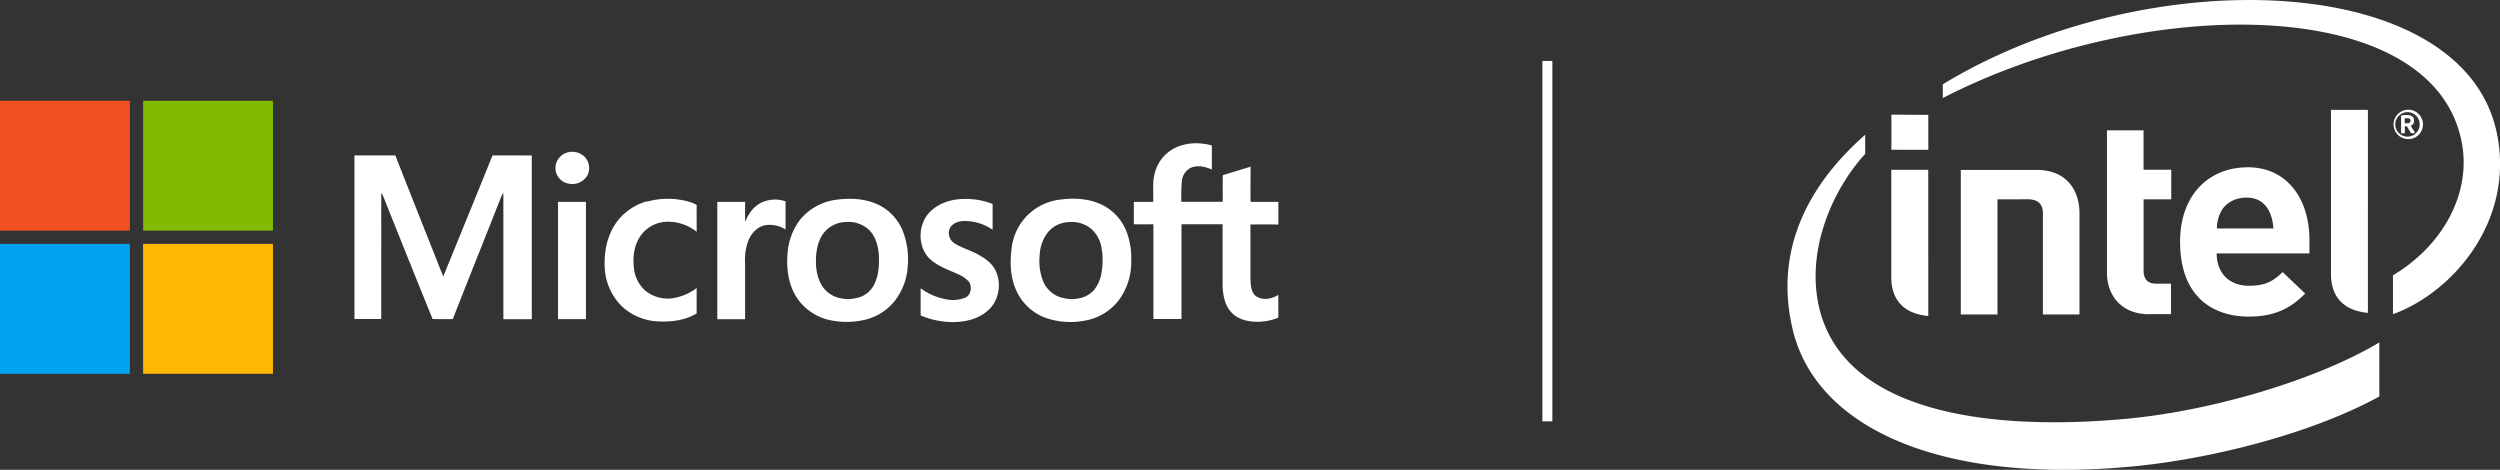 <svg xmlns="http://www.w3.org/2000/svg" width="1003.23" height="188.54" viewBox="0 0 1003.23 188.54"><rect x="0" y="0" width="1003.23" height="188.54" fill="#333333" stroke="none"/><title>sponsors_logo</title><g id="Layer_2" data-name="Layer 2"><g id="Layer_1-2" data-name="Layer 1"><g id="Layer_2-2" data-name="Layer 2"><g id="Layer_1-2-2" data-name="Layer 1-2"><path d="M0,40.45H52.11V92.56H0Z" style="fill:#f25022"/><path d="M57.43,40.45h52.11V92.56H57.44V40.45Z" style="fill:#80ba01"/><path d="M228.61,61a6.89,6.89,0,0,1,6.24,2.21,6.43,6.43,0,0,1,.78,7.32,7,7,0,0,1-7.5,3.14,6.35,6.35,0,0,1-5.23-6.28A6.52,6.52,0,0,1,228.61,61Z" style="fill:#fff"/><path d="M142.24,62.35h16.39Q166.28,81.79,174,101.2c1.3,3.24,2.53,6.52,3.89,9.73,6.57-16.18,13.22-32.33,19.74-48.54,5.25-.08,10.51,0,15.77,0V128.1H202V79.6c0-.72,0-1.45-.07-2.17a7.72,7.72,0,0,0-.59,1c-6.51,16.54-13.15,33-19.63,49.61-2.7.09-5.4,0-8.1,0q-10.08-24.82-20-49.69c-.17-.34-.36-.68-.56-1-.14,7.08,0,14.17-.06,21.25V128H142.24Z" style="fill:#fff"/><path d="M259.63,80.93a30.81,30.81,0,0,1,16.74,0,13.89,13.89,0,0,1,3.21,1.34c-.06,3.59,0,7.18,0,10.77a18.23,18.23,0,0,0-12.87-4,13.27,13.27,0,0,0-9.36,5.2c-2.82,3.67-3.47,8.55-3,13a14.07,14.07,0,0,0,4.55,9.36,14.25,14.25,0,0,0,10.54,3.14,21.53,21.53,0,0,0,10.12-4.15v10.21c-4.61,2.74-10.13,3.44-15.4,3.18a22.77,22.77,0,0,1-14.68-6.12,23.42,23.42,0,0,1-6.82-15.76c-.28-6.08,1-12.42,4.45-17.49a22.62,22.62,0,0,1,12.51-8.83Z" style="fill:#fff"/><path d="M382.73,80.21a29.86,29.86,0,0,1,15.6,1.63V92.2a19.79,19.79,0,0,0-11.83-3.5c-2.11.08-4.43,1-5.39,3a4.87,4.87,0,0,0,1.64,5.75c3.19,2.14,7,3,10.31,5,2.61,1.47,5.14,3.38,6.46,6.14,2.48,5.17,1.43,12-2.93,15.86-4.17,3.89-10.17,5-15.68,4.76a33.25,33.25,0,0,1-11.46-2.63V115.69a24.64,24.64,0,0,0,10.22,4.41,13.12,13.12,0,0,0,7.78-.71c2.3-1.14,2.71-4.41,1.34-6.4a13.48,13.48,0,0,0-4.92-3.22c-3.32-1.5-6.81-2.75-9.72-5a11.61,11.61,0,0,1-4.21-6.4,14.34,14.34,0,0,1,1.56-11.24c2.48-3.81,6.81-6.1,11.21-6.89Z" style="fill:#fff"/><path d="M304.78,81.7a12.73,12.73,0,0,1,10.46-.89V92.09a11.9,11.9,0,0,0-7.62-1.79c-3.2.36-5.73,2.82-7.05,5.64a21,21,0,0,0-1.57,9.61v22.53H287.85V81H299v8.09c1.2-2.94,3-5.78,5.82-7.38Z" style="fill:#fff"/><path d="M223.92,81h11.21v47.07h-11.2V81Z" style="fill:#fff"/><path d="M362,92a20,20,0,0,0-9.85-10c-5-2.28-10.72-2.59-16.13-1.9A22.52,22.52,0,0,0,321.2,88a25.13,25.13,0,0,0-5.2,14.41c-.45,6.07.56,12.52,4.13,17.59a21.34,21.34,0,0,0,13,8.49,32.21,32.21,0,0,0,13.19,0,21.75,21.75,0,0,0,12.94-8,25,25,0,0,0,5-13.71A30.94,30.94,0,0,0,362,92Zm-10.93,21.62a10.28,10.28,0,0,1-5.54,5.44,15.15,15.15,0,0,1-9.18.4,11.22,11.22,0,0,1-7.06-5.82c-1.82-3.63-2.09-7.82-1.72-11.79.34-3.62,1.6-7.34,4.36-9.83a11.71,11.71,0,0,1,7.41-2.93,12.16,12.16,0,0,1,9.43,3.2c2.6,2.56,3.61,6.28,3.89,9.82C352.86,106,352.7,110,351.07,113.59Z" style="fill:#fff"/><path d="M452.21,93.33a20.11,20.11,0,0,0-9.68-11c-5.13-2.59-11.1-3-16.73-2.27a22.13,22.13,0,0,0-19.88,19.85c-.7,5.47-.46,11.24,1.77,16.36a20.82,20.82,0,0,0,11.45,11.11A30.27,30.27,0,0,0,435,128.72a22,22,0,0,0,13.86-8.1,25.72,25.72,0,0,0,5.09-16A29.93,29.93,0,0,0,452.21,93.33Zm-10.16,16a14.73,14.73,0,0,1-2.92,6.91,10.55,10.55,0,0,1-6.58,3.55,15,15,0,0,1-8.06-.88,11.4,11.4,0,0,1-5.95-6.22,22.33,22.33,0,0,1-1.33-10.24,16.22,16.22,0,0,1,3.41-9.38,11.56,11.56,0,0,1,8.23-3.95,12.35,12.35,0,0,1,9,2.67A12.87,12.87,0,0,1,442,99.23a28.63,28.63,0,0,1,.05,10.07Z" style="fill:#fff"/><path d="M513,90.12V81H501.85c-.09-4.71,0-9.41,0-14.11-3.72,1.12-7.42,2.31-11.15,3.38-.09,3.56,0,7.14-.05,10.7H474.07a70,70,0,0,1,.21-8.44A6.59,6.59,0,0,1,478,67.27c2.71-1.11,5.73-.37,8.31.76V58.37c-5.41-1.49-11.62-1.2-16.42,1.93A15.39,15.39,0,0,0,463.53,69c-1.19,3.89-.58,8-.77,12H455v9c2.62.06,5.23,0,7.85,0v38h11.27V90h16.5V114.2c.05,3.77.69,7.79,3.18,10.76,2.16,2.63,5.58,3.83,8.89,4.07a22,22,0,0,0,10.3-1.57v-9.17c-2.47,1.66-5.88,2.31-8.57.81-1.61-.89-2.23-2.78-2.44-4.5-.34-2.9-.12-5.83-.18-8.74V90.07C505.48,90.08,509.22,90,513,90.12Z" style="fill:#fff"/><path d="M0,97.87H52.11V150H0Z" style="fill:#02a4ef"/><path d="M57.43,97.88h52.11V150H57.43Z" style="fill:#ffb902"/><path d="M853.14,168.07c-56.53,5.22-115.43-3-123.65-47.11-4-21.76,5.89-44.85,19-59.22V54.08C724.84,74.85,712,101.15,719.39,132.2c9.45,39.83,60,62.41,137.13,54.91,30.53-3,70.47-12.8,98.28-28V137.43C929.56,152.46,887.86,164.86,853.14,168.07ZM1002,53.56C988.55-11.87,861.52-16,779.63,33.83v5.5C861.43-2.71,977.45-2.46,988,57.82c3.54,19.92-7.68,40.71-27.72,52.66V126.1C984.41,117.25,1009.15,88.61,1002,53.56Zm-51.78,72c-11.07-1.07-14.81-7.79-14.81-15.52V44.1h14.81Zm-176.41,1.26c-11.09-1.06-14.85-7.79-14.85-15.54V68.14h14.83Zm0-80.72v14H759V46Zm88.76,80c-12,0-17.06-8.34-17.06-16.57V52.3h14.68V68.11h11.11V80H860.21V108.6c0,3.36,1.6,5.23,5,5.23h6v12.24h-8.68m27-24.39c0,7.56,4.68,13,13,13,6.49,0,9.71-1.79,13.47-5.52l9.07,8.66c-5.81,5.74-11.91,9.22-22.68,9.22-14.06,0-27.54-7.66-27.54-30,0-19.1,11.77-29.91,27.21-29.91,15.67,0,24.7,12.6,24.7,29.25v5.3H889.55m12-22.39c-5,0-8.91,2.52-10.52,6.09a14.75,14.75,0,0,0-1.41,6.3h22.68C911.87,85.38,909.07,79.29,901.51,79.29ZM801.57,80v46.18H786.85v-58h30.34c12.89,0,17.29,9.09,17.29,17.34v40.66H819.8V85.56c0-3.46-1.79-5.59-6.1-5.59Z" style="fill:#fff"/><path d="M966.15,55.82a5.9,5.9,0,1,1,.54,0Zm0-10.8A4.9,4.9,0,1,0,971,49.93,4.89,4.89,0,0,0,966.15,45Zm2.61,8.44h-1.1a.23.23,0,0,1-.22-.15l-1.5-2.52a.86.86,0,0,0-.22-.12h-.67v2.52a.27.27,0,0,1-.26.29h-1a.28.28,0,0,1-.26-.29V46.81c0-.37.13-.52.46-.57s1.26-.08,1.8-.08c1.83,0,2.92.55,2.92,2.25v.12a1.8,1.8,0,0,1-1.33,1.89L969,53.06a.48.48,0,0,1,0,.17A.24.24,0,0,1,968.76,53.46Zm-1.44-5c0-.72-.43-1-1.38-1H965v2h.92c.95,0,1.38-.31,1.38-1Z" style="fill:#fff"/><rect x="618.95" y="24.45" width="4" height="144.64" style="fill:#fff"/></g></g></g></g></svg>